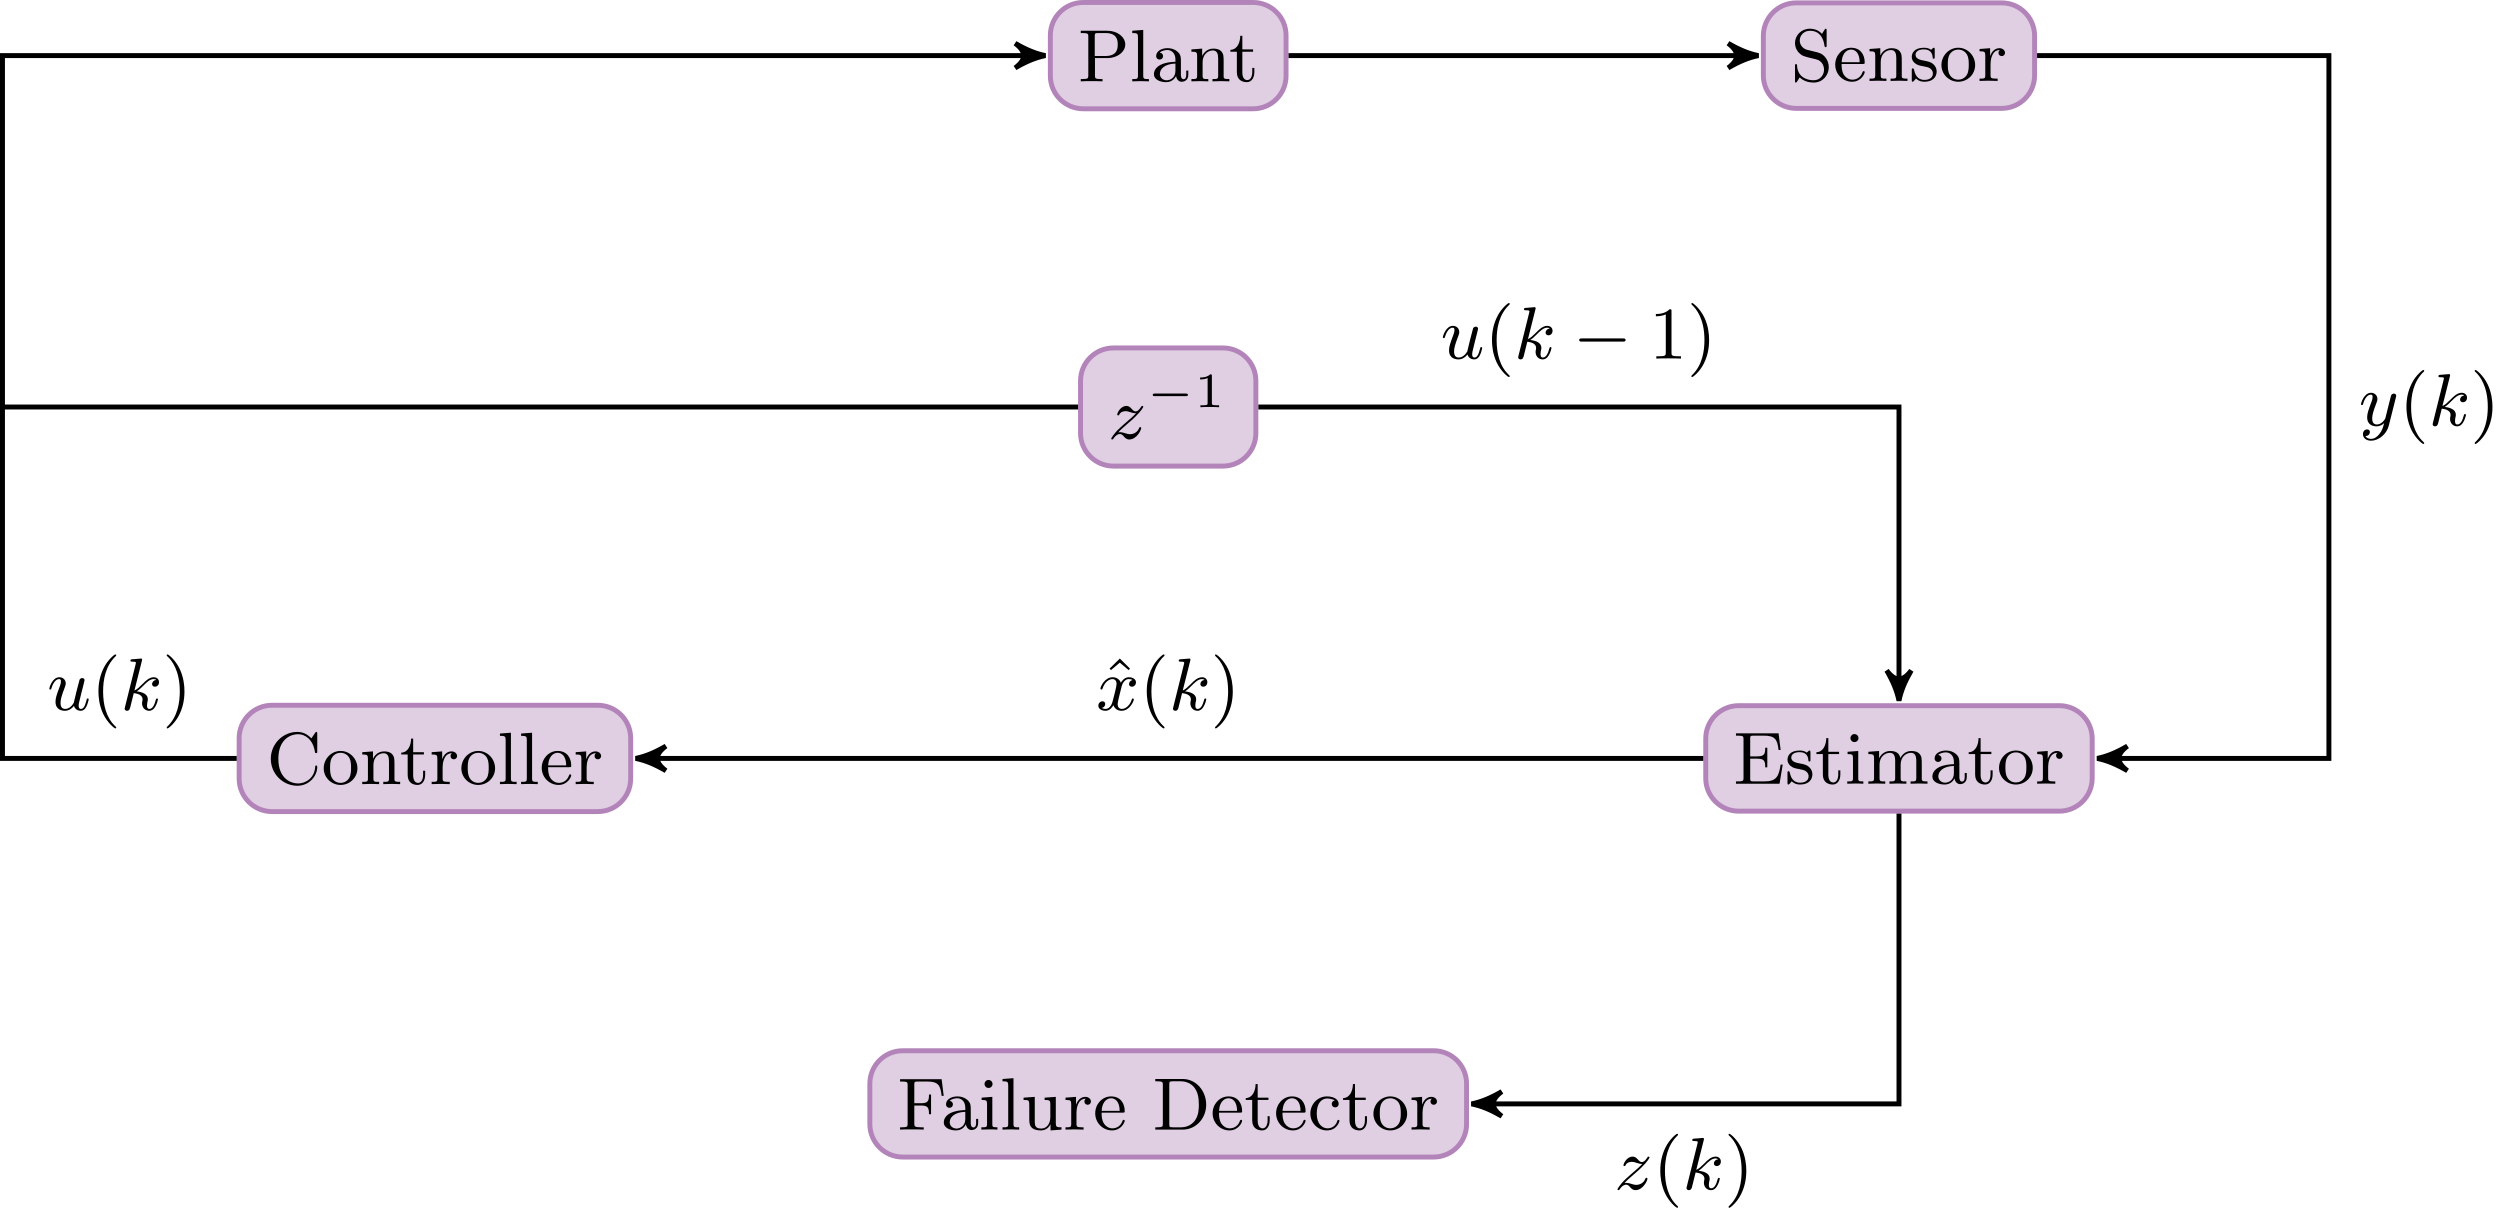 <?xml version='1.0' encoding='UTF-8'?>
<!-- This file was generated by dvisvgm 2.9.1 -->
<svg version='1.1' xmlns='http://www.w3.org/2000/svg' xmlns:xlink='http://www.w3.org/1999/xlink' width='302.574pt' height='146.188pt' viewBox='-62.338 -68.678 302.574 146.188'>
<defs>
<path id='g1-0' d='M6.052-2.053C6.214-2.053 6.384-2.053 6.384-2.251C6.384-2.439 6.205-2.439 6.052-2.439H1.103C.95-2.439 .771-2.439 .771-2.251C.771-2.053 .941-2.053 1.103-2.053H6.052Z'/>
<path id='g3-49' d='M2.146-3.796C2.146-3.975 2.122-3.975 1.943-3.975C1.548-3.593 .938-3.593 .723-3.593V-3.359C.879-3.359 1.273-3.359 1.632-3.527V-.508C1.632-.311 1.632-.233 1.016-.233H.759V0C1.088-.024 1.554-.024 1.889-.024S2.69-.024 3.019 0V-.233H2.762C2.146-.233 2.146-.311 2.146-.508V-3.796Z'/>
<path id='g0-0' d='M4.758-1.339C4.854-1.339 5.003-1.339 5.003-1.494S4.854-1.65 4.758-1.65H.992C.897-1.65 .747-1.65 .747-1.494S.897-1.339 .992-1.339H4.758Z'/>
<path id='g2-107' d='M2.573-5.918C2.609-6.043 2.609-6.061 2.609-6.097C2.609-6.178 2.555-6.223 2.475-6.223C2.349-6.223 1.56-6.151 1.381-6.133C1.291-6.124 1.193-6.115 1.193-5.963C1.193-5.846 1.291-5.846 1.435-5.846C1.856-5.846 1.856-5.783 1.856-5.703C1.856-5.667 1.856-5.649 1.811-5.487L.529-.332C.493-.206 .493-.188 .493-.161C.493-.018 .61 .099 .771 .099C1.067 .099 1.13-.161 1.175-.341L1.596-2.035C2.206-1.982 2.663-1.739 2.663-1.291C2.663-1.237 2.663-1.201 2.636-1.067C2.627-1.031 2.6-.906 2.6-.807C2.6-.278 2.968 .099 3.461 .099C3.802 .099 4.017-.108 4.178-.368C4.402-.708 4.528-1.246 4.528-1.282C4.528-1.327 4.501-1.39 4.411-1.39C4.313-1.39 4.295-1.345 4.25-1.184C4.133-.726 3.909-.126 3.488-.126C3.228-.126 3.201-.359 3.201-.556C3.201-.78 3.255-1.013 3.264-1.031C3.282-1.085 3.3-1.193 3.3-1.3C3.3-1.928 2.645-2.17 1.955-2.251C2.224-2.421 2.421-2.609 2.708-2.896C3.165-3.353 3.542-3.739 4.017-3.739C4.125-3.739 4.241-3.712 4.313-3.631C3.909-3.596 3.811-3.264 3.811-3.138C3.811-2.968 3.936-2.815 4.16-2.815C4.367-2.815 4.654-2.977 4.654-3.371C4.654-3.667 4.438-3.963 4.017-3.963C3.47-3.963 3.031-3.524 2.654-3.138C2.224-2.717 2.008-2.502 1.677-2.358L2.573-5.918Z'/>
<path id='g2-117' d='M4.367-2.923C4.42-3.156 4.528-3.569 4.528-3.604C4.528-3.721 4.447-3.865 4.25-3.865C4.125-3.865 3.99-3.784 3.927-3.676C3.882-3.587 3.273-1.157 3.219-.861C3.031-.538 2.672-.126 2.179-.126C1.623-.126 1.623-.69 1.623-.861C1.623-1.264 1.739-1.704 2.125-2.708C2.197-2.914 2.251-3.04 2.251-3.21C2.251-3.649 1.919-3.963 1.479-3.963C.619-3.963 .26-2.69 .26-2.582C.26-2.502 .323-2.475 .386-2.475C.484-2.475 .493-2.529 .529-2.645C.717-3.291 1.067-3.739 1.453-3.739C1.641-3.739 1.668-3.604 1.668-3.443C1.668-3.291 1.632-3.129 1.551-2.914C1.13-1.802 1.013-1.426 1.013-.995C1.013 0 1.82 .099 2.152 .099C2.663 .099 3.031-.215 3.246-.493C3.416 .099 4.008 .099 4.062 .099C4.322 .099 4.546-.027 4.734-.377C4.896-.672 5.03-1.246 5.03-1.282C5.03-1.327 5.003-1.39 4.914-1.39C4.806-1.39 4.797-1.345 4.761-1.175C4.582-.466 4.394-.126 4.089-.126C3.873-.126 3.811-.314 3.811-.538C3.811-.708 3.856-.888 3.936-1.201L4.16-2.125L4.367-2.923Z'/>
<path id='g2-120' d='M4.411-3.622C4.08-3.56 3.981-3.273 3.981-3.138C3.981-2.968 4.107-2.815 4.331-2.815C4.582-2.815 4.824-3.031 4.824-3.344C4.824-3.757 4.376-3.963 3.954-3.963C3.416-3.963 3.102-3.488 2.995-3.3C2.824-3.739 2.43-3.963 2-3.963C1.04-3.963 .52-2.815 .52-2.582C.52-2.502 .583-2.475 .646-2.475C.726-2.475 .753-2.52 .771-2.573C1.049-3.461 1.641-3.739 1.982-3.739C2.242-3.739 2.475-3.569 2.475-3.147C2.475-2.824 2.089-1.39 1.973-.959C1.901-.681 1.632-.126 1.139-.126C.959-.126 .771-.188 .681-.242C.924-.287 1.103-.493 1.103-.726C1.103-.95 .933-1.049 .762-1.049C.502-1.049 .269-.825 .269-.52C.269-.081 .753 .099 1.13 .099C1.65 .099 1.955-.332 2.089-.574C2.313 .018 2.842 .099 3.084 .099C4.053 .099 4.564-1.067 4.564-1.282C4.564-1.327 4.537-1.39 4.447-1.39C4.349-1.39 4.34-1.354 4.295-1.219C4.098-.574 3.578-.126 3.111-.126C2.851-.126 2.609-.287 2.609-.717C2.609-.915 2.735-1.408 2.815-1.748C2.851-1.91 3.093-2.878 3.111-2.941C3.219-3.264 3.488-3.739 3.945-3.739C4.107-3.739 4.277-3.712 4.411-3.622Z'/>
<path id='g2-121' d='M4.501-3.452C4.51-3.497 4.528-3.551 4.528-3.604C4.528-3.721 4.447-3.865 4.25-3.865C4.133-3.865 3.972-3.793 3.9-3.622C3.891-3.587 3.802-3.219 3.748-3.022L3.3-1.228C3.228-.968 3.228-.95 3.21-.87C3.201-.834 2.824-.126 2.179-.126C1.623-.126 1.623-.69 1.623-.861C1.623-1.264 1.739-1.704 2.125-2.708C2.197-2.914 2.251-3.04 2.251-3.21C2.251-3.649 1.919-3.963 1.479-3.963C.619-3.963 .26-2.69 .26-2.582C.26-2.502 .323-2.475 .386-2.475C.484-2.475 .493-2.529 .529-2.645C.717-3.309 1.076-3.739 1.453-3.739C1.668-3.739 1.668-3.569 1.668-3.443C1.668-3.291 1.632-3.129 1.551-2.914C1.13-1.802 1.013-1.426 1.013-.995C1.013 0 1.82 .099 2.152 .099C2.591 .099 2.905-.134 3.067-.296C2.95 .161 2.851 .565 2.502 1.013C2.233 1.372 1.874 1.614 1.479 1.614C1.228 1.614 .933 1.524 .807 1.273C1.282 1.273 1.345 .879 1.345 .789C1.345 .592 1.201 .466 1.004 .466C.789 .466 .502 .637 .502 1.049C.502 1.515 .915 1.838 1.479 1.838C2.394 1.838 3.371 1.058 3.631 .009L4.501-3.452Z'/>
<path id='g2-122' d='M1.246-.762C1.435-.986 1.928-1.435 2.313-1.757C2.977-2.322 3.183-2.52 3.3-2.645C4.035-3.353 4.277-3.811 4.277-3.865C4.277-3.873 4.277-3.963 4.16-3.963C4.08-3.963 4.062-3.936 4.017-3.865C3.9-3.685 3.658-3.3 3.353-3.3C3.174-3.3 3.058-3.398 2.851-3.631C2.636-3.865 2.466-3.963 2.233-3.963C1.542-3.963 1.121-3.138 1.121-2.914C1.121-2.887 1.139-2.815 1.237-2.815C1.327-2.815 1.354-2.869 1.363-2.896C1.533-3.327 2.062-3.327 2.134-3.327C2.34-3.327 2.555-3.264 2.753-3.192C3.111-3.075 3.264-3.075 3.398-3.075C3.12-2.762 2.618-2.331 2.053-1.847C1.605-1.462 1.327-1.193 1.13-.995C.798-.646 .395-.099 .395 0C.395 .063 .439 .099 .511 .099C.592 .099 .61 .063 .655 .009C1.004-.529 1.336-.565 1.435-.565C1.659-.565 1.784-.43 1.982-.197C2.188 .027 2.385 .099 2.564 .099C3.488 .099 4.026-1.049 4.026-1.291C4.026-1.372 3.963-1.399 3.9-1.399C3.811-1.399 3.793-1.336 3.775-1.3C3.533-.637 2.896-.538 2.663-.538C2.493-.538 2.313-.583 2.044-.672C1.865-.726 1.65-.789 1.462-.789C1.372-.789 1.282-.771 1.246-.762Z'/>
<path id='g4-40' d='M3.058 2.134C3.058 2.089 3.031 2.062 2.977 2C1.82 .941 1.47-.672 1.47-2.242C1.47-3.631 1.739-5.317 3.004-6.519C3.04-6.554 3.058-6.581 3.058-6.626C3.058-6.689 3.013-6.725 2.95-6.725C2.842-6.725 2.035-6.079 1.551-5.102C1.121-4.241 .906-3.318 .906-2.251C.906-1.605 .986-.583 1.479 .475C2.008 1.578 2.842 2.233 2.95 2.233C3.013 2.233 3.058 2.197 3.058 2.134Z'/>
<path id='g4-41' d='M2.672-2.251C2.672-2.986 2.564-3.972 2.098-4.967C1.569-6.07 .735-6.725 .628-6.725C.538-6.725 .52-6.653 .52-6.626C.52-6.581 .538-6.554 .601-6.492C1.121-6.025 2.107-4.806 2.107-2.251C2.107-.968 1.874 .816 .574 2.026C.556 2.053 .52 2.089 .52 2.134C.52 2.161 .538 2.233 .628 2.233C.735 2.233 1.542 1.587 2.026 .61C2.457-.251 2.672-1.175 2.672-2.251Z'/>
<path id='g4-49' d='M2.726-5.73C2.726-5.954 2.717-5.972 2.493-5.972C1.937-5.398 1.112-5.398 .834-5.398V-5.12C1.004-5.12 1.551-5.12 2.035-5.353V-.717C2.035-.386 2.008-.278 1.175-.278H.888V0C1.21-.027 2.008-.027 2.376-.027S3.551-.027 3.873 0V-.278H3.587C2.753-.278 2.726-.386 2.726-.717V-5.73Z'/>
<path id='g4-67' d='M5.425-5.541C5.138-5.819 4.627-6.321 3.721-6.321C1.982-6.321 .511-4.878 .511-3.067C.511-1.219 2 .197 3.721 .197C5.209 .197 6.133-1.031 6.133-2.08C6.133-2.17 6.133-2.251 6.007-2.251C5.891-2.251 5.891-2.188 5.882-2.107C5.81-.744 4.734-.081 3.811-.081C3.049-.081 1.426-.556 1.426-3.067C1.426-5.568 3.058-6.043 3.802-6.043C4.689-6.043 5.631-5.371 5.846-3.918C5.864-3.802 5.873-3.757 5.99-3.757C6.133-3.757 6.133-3.802 6.133-3.99V-6.088C6.133-6.241 6.133-6.321 6.025-6.321C5.963-6.321 5.936-6.294 5.882-6.214L5.425-5.541Z'/>
<path id='g4-68' d='M.565-5.846C1.255-5.846 1.273-5.747 1.273-5.416V-.708C1.273-.377 1.255-.278 .565-.278H.359V0H3.694C5.245 0 6.519-1.327 6.519-3.013C6.519-4.716 5.272-6.124 3.694-6.124H.359V-5.846H.565ZM2.493-.278C2.071-.278 2.053-.341 2.053-.646V-5.478C2.053-5.783 2.071-5.846 2.493-5.846H3.452C4.322-5.846 4.86-5.389 5.102-5.066C5.496-4.546 5.631-3.9 5.631-3.013C5.631-2.645 5.631-1.704 5.138-1.076C4.671-.466 4.026-.278 3.461-.278H2.493Z'/>
<path id='g4-69' d='M5.496-6.097H.341V-5.819H.547C1.237-5.819 1.255-5.721 1.255-5.389V-.708C1.255-.377 1.237-.278 .547-.278H.341V0H5.613L5.999-2.313H5.747C5.523-.924 5.29-.278 3.757-.278H2.502C2.08-.278 2.062-.341 2.062-.646V-3.031H2.896C3.775-3.031 3.882-2.753 3.882-1.982H4.133V-4.358H3.882C3.882-3.587 3.775-3.309 2.896-3.309H2.062V-5.452C2.062-5.756 2.08-5.819 2.502-5.819H3.703C5.102-5.819 5.353-5.335 5.496-4.08H5.747L5.496-6.097Z'/>
<path id='g4-70' d='M5.371-6.097H.341V-5.819H.547C1.237-5.819 1.255-5.721 1.255-5.389V-.708C1.255-.377 1.237-.278 .547-.278H.341V0C.744-.027 1.3-.027 1.713-.027C2.071-.027 2.887-.027 3.201 0V-.278H2.914C2.098-.278 2.062-.386 2.062-.717V-2.914H2.869C3.739-2.914 3.838-2.627 3.838-1.865H4.089V-4.241H3.838C3.838-3.479 3.739-3.192 2.869-3.192H2.062V-5.452C2.062-5.756 2.08-5.819 2.502-5.819H3.631C5.003-5.819 5.227-5.317 5.371-4.08H5.622L5.371-6.097Z'/>
<path id='g4-80' d='M3.578-2.815C4.833-2.815 5.747-3.596 5.747-4.456C5.747-5.344 4.824-6.124 3.578-6.124H.359V-5.846H.565C1.255-5.846 1.273-5.747 1.273-5.416V-.708C1.273-.377 1.255-.278 .565-.278H.359V0C.762-.027 1.264-.027 1.677-.027S2.591-.027 2.995 0V-.278H2.789C2.098-.278 2.08-.377 2.08-.708V-2.815H3.578ZM2.053-5.478C2.053-5.783 2.071-5.846 2.493-5.846H3.353C4.833-5.846 4.833-4.86 4.833-4.456S4.833-3.067 3.344-3.067H2.053V-5.478Z'/>
<path id='g4-83' d='M2.035-3.748C1.318-3.927 1.085-4.501 1.085-4.896C1.085-5.496 1.569-6.07 2.322-6.07C3.479-6.07 3.945-5.209 4.071-4.304C4.098-4.133 4.107-4.089 4.214-4.089C4.34-4.089 4.34-4.151 4.34-4.34V-6.07C4.34-6.25 4.34-6.321 4.232-6.321C4.169-6.321 4.16-6.312 4.098-6.205C3.981-6.043 4.071-6.16 3.775-5.694C3.622-5.873 3.156-6.321 2.313-6.321C1.264-6.321 .511-5.505 .511-4.591C.511-3.891 .933-3.461 .977-3.416C1.381-3.022 1.542-2.977 2.609-2.726C3.335-2.555 3.416-2.537 3.712-2.233C3.721-2.224 4.026-1.892 4.026-1.363C4.026-.753 3.587-.081 2.771-.081C2.08-.081 .834-.368 .762-1.847C.753-1.982 .753-2.035 .637-2.035C.511-2.035 .511-1.964 .511-1.784V-.054C.511 .126 .511 .197 .619 .197C.681 .197 .69 .188 .753 .081C.87-.081 .78 .036 1.076-.43C1.632 .108 2.34 .197 2.78 .197C3.873 .197 4.6-.699 4.6-1.659C4.6-2.17 4.411-2.564 4.196-2.833C3.811-3.327 3.407-3.425 2.824-3.56L2.035-3.748Z'/>
<path id='g4-94' d='M2.304-6.223L1.067-5.012L1.228-4.824L2.304-5.73L3.371-4.824L3.533-5.012L2.304-6.223Z'/>
<path id='g4-97' d='M3.067-.646C3.111-.269 3.371 .054 3.757 .054C3.981 .054 4.546-.081 4.546-.798V-1.3H4.295V-.807C4.295-.708 4.295-.26 3.972-.26S3.649-.69 3.649-.834V-2.403C3.649-2.914 3.649-3.219 3.246-3.587C2.914-3.882 2.484-4.017 2.035-4.017C1.282-4.017 .655-3.64 .655-3.067C.655-2.789 .843-2.636 1.076-2.636C1.318-2.636 1.488-2.815 1.488-3.049C1.488-3.434 1.094-3.479 1.085-3.479C1.327-3.712 1.757-3.793 2.017-3.793C2.475-3.793 2.986-3.452 2.986-2.663V-2.367C2.502-2.349 1.829-2.304 1.228-2.017C.583-1.704 .386-1.237 .386-.879C.386-.143 1.255 .099 1.856 .099C2.6 .099 2.941-.395 3.067-.646ZM2.986-1.264C2.986-.395 2.313-.126 1.919-.126C1.497-.126 1.103-.43 1.103-.879C1.103-1.47 1.614-2.098 2.986-2.152V-1.264Z'/>
<path id='g4-99' d='M3.264-3.524C3.075-3.488 2.896-3.362 2.896-3.102C2.896-2.869 3.075-2.69 3.309-2.69S3.73-2.842 3.73-3.12C3.73-3.676 3.102-4.017 2.313-4.017C1.166-4.017 .305-3.058 .305-1.937C.305-.78 1.237 .099 2.295 .099C3.542 .099 3.829-.986 3.829-1.067C3.829-1.175 3.73-1.175 3.703-1.175C3.604-1.175 3.604-1.157 3.551-1.004C3.344-.386 2.842-.152 2.385-.152C1.811-.152 1.076-.619 1.076-1.946C1.076-3.344 1.793-3.766 2.331-3.766C2.448-3.766 2.932-3.748 3.264-3.524Z'/>
<path id='g4-101' d='M3.587-2.053C3.784-2.053 3.829-2.053 3.829-2.242C3.829-3.165 3.327-4.017 2.179-4.017C1.103-4.017 .26-3.084 .26-1.973C.26-.798 1.201 .099 2.295 .099S3.829-.861 3.829-1.067C3.829-1.13 3.784-1.184 3.703-1.184C3.613-1.184 3.587-1.121 3.578-1.085C3.273-.17 2.475-.152 2.34-.152C1.91-.152 1.542-.395 1.336-.699C1.04-1.139 1.031-1.677 1.031-2.053H3.587ZM1.04-2.268C1.121-3.649 1.928-3.793 2.179-3.793C2.672-3.793 3.21-3.416 3.219-2.268H1.04Z'/>
<path id='g4-105' d='M1.65-3.963L.359-3.865V-3.587C.933-3.587 1.013-3.533 1.013-3.093V-.69C1.013-.278 .915-.278 .323-.278V0C.726-.018 .915-.027 1.309-.027C1.453-.027 1.829-.027 2.268 0V-.278C1.686-.278 1.65-.323 1.65-.672V-3.963ZM1.677-5.523C1.677-5.792 1.462-6.007 1.193-6.007C.915-6.007 .708-5.783 .708-5.523S.915-5.039 1.193-5.039C1.462-5.039 1.677-5.254 1.677-5.523Z'/>
<path id='g4-108' d='M1.65-6.223L.323-6.124V-5.846C.933-5.846 1.013-5.783 1.013-5.344V-.69C1.013-.278 .915-.278 .323-.278V0C.744-.018 .915-.027 1.327-.027C1.748-.027 1.901-.018 2.34 0V-.278C1.748-.278 1.65-.278 1.65-.69V-6.223Z'/>
<path id='g4-109' d='M1.668-2.322C1.668-3.291 2.367-3.739 2.905-3.739C3.398-3.739 3.56-3.389 3.56-2.762V-.69C3.56-.278 3.461-.278 2.869-.278V0C3.291-.018 3.461-.027 3.891-.027S4.438-.018 4.914 0V-.278C4.322-.278 4.223-.278 4.223-.69V-2.322C4.223-3.291 4.923-3.739 5.461-3.739C5.954-3.739 6.115-3.389 6.115-2.762V-.69C6.115-.278 6.016-.278 5.425-.278V0C5.846-.018 6.016-.027 6.447-.027S6.994-.018 7.469 0V-.278C7.012-.278 6.788-.278 6.779-.556V-2.277C6.779-3.058 6.779-3.309 6.483-3.64C6.294-3.856 5.936-3.963 5.523-3.963C4.878-3.963 4.438-3.587 4.187-3.111C4.08-3.64 3.721-3.963 2.968-3.963C2.251-3.963 1.811-3.497 1.623-3.084H1.614V-3.963L.314-3.865V-3.587C.924-3.587 1.004-3.524 1.004-3.084V-.69C1.004-.278 .906-.278 .314-.278V0C.735-.018 .906-.027 1.336-.027S1.883-.018 2.358 0V-.278C1.766-.278 1.668-.278 1.668-.69V-2.322Z'/>
<path id='g4-110' d='M1.668-2.322C1.668-3.273 2.34-3.739 2.905-3.739C3.434-3.739 3.551-3.3 3.551-2.762V-.69C3.551-.278 3.452-.278 2.86-.278V0C3.282-.018 3.452-.027 3.882-.027S4.429-.018 4.905 0V-.278C4.447-.278 4.223-.278 4.214-.556V-2.277C4.214-3.022 4.214-3.282 3.963-3.596C3.757-3.847 3.416-3.963 2.968-3.963C2.134-3.963 1.748-3.344 1.623-3.093H1.614V-3.963L.314-3.865V-3.587C.924-3.587 1.004-3.524 1.004-3.084V-.69C1.004-.278 .906-.278 .314-.278V0C.735-.018 .906-.027 1.336-.027S1.883-.018 2.358 0V-.278C1.766-.278 1.668-.278 1.668-.69V-2.322Z'/>
<path id='g4-111' d='M4.34-1.91C4.34-3.084 3.407-4.017 2.304-4.017C1.166-4.017 .26-3.058 .26-1.91C.26-.789 1.193 .099 2.295 .099C3.434 .099 4.34-.807 4.34-1.91ZM2.304-.152C1.856-.152 1.479-.377 1.273-.726C1.04-1.103 1.031-1.578 1.031-1.991C1.031-2.322 1.031-2.833 1.255-3.201C1.524-3.658 1.973-3.793 2.295-3.793C2.806-3.793 3.174-3.506 3.353-3.201C3.56-2.824 3.569-2.367 3.569-1.991C3.569-1.659 3.569-1.139 3.344-.744C3.093-.332 2.681-.152 2.304-.152Z'/>
<path id='g4-114' d='M1.596-2.053C1.596-2.421 1.695-3.739 2.717-3.739V-3.73C2.699-3.721 2.555-3.613 2.555-3.398C2.555-3.156 2.744-3.004 2.95-3.004C3.138-3.004 3.344-3.138 3.344-3.407C3.344-3.694 3.075-3.963 2.672-3.963C2.134-3.963 1.757-3.587 1.551-3.031H1.542V-3.963L.269-3.865V-3.587C.879-3.587 .959-3.524 .959-3.084V-.69C.959-.278 .861-.278 .269-.278V0C.744-.018 .861-.027 1.318-.027C1.677-.027 1.892-.018 2.457 0V-.278H2.277C1.623-.278 1.596-.377 1.596-.708V-2.053Z'/>
<path id='g4-115' d='M3.084-3.784C3.084-3.936 3.084-4.017 2.977-4.017C2.932-4.017 2.914-4.017 2.798-3.909C2.78-3.891 2.699-3.811 2.645-3.766C2.367-3.963 2.089-4.017 1.784-4.017C.601-4.017 .305-3.362 .305-2.905C.305-2.618 .43-2.385 .637-2.188C.941-1.91 1.282-1.847 1.739-1.766C2.197-1.677 2.349-1.65 2.546-1.497C2.636-1.426 2.86-1.255 2.86-.915C2.86-.126 1.955-.126 1.829-.126C.915-.126 .681-.888 .574-1.372C.547-1.462 .538-1.515 .43-1.515C.305-1.515 .305-1.444 .305-1.282V-.134C.305 .018 .305 .099 .412 .099C.466 .099 .475 .09 .637-.081C.672-.134 .771-.251 .816-.296C1.193 .072 1.605 .099 1.829 .099C2.932 .099 3.318-.547 3.318-1.148C3.318-1.551 3.138-1.793 2.941-2C2.636-2.295 2.313-2.358 1.65-2.484C1.417-2.529 .762-2.645 .762-3.156C.762-3.443 .968-3.82 1.784-3.82C2.753-3.82 2.815-3.075 2.833-2.851C2.842-2.744 2.842-2.69 2.959-2.69C3.084-2.69 3.084-2.753 3.084-2.923V-3.784Z'/>
<path id='g4-116' d='M2.914-3.587V-3.865H1.614V-5.514H1.363C1.354-4.761 1.04-3.838 .17-3.811V-3.587H.95V-1.112C.95-.108 1.677 .099 2.152 .099C2.753 .099 3.067-.475 3.067-1.112V-1.623H2.815V-1.139C2.815-.475 2.537-.152 2.215-.152C1.614-.152 1.614-.941 1.614-1.103V-3.587H2.914Z'/>
<path id='g4-117' d='M3.551-1.497C3.551-.699 3.102-.126 2.457-.126C1.713-.126 1.668-.511 1.668-.995V-3.963L.314-3.865V-3.587C1.004-3.587 1.004-3.56 1.004-2.762V-1.417C1.004-.834 1.004-.457 1.417-.143C1.677 .036 2.044 .099 2.403 .099C2.869 .099 3.309-.108 3.569-.646H3.578V.099L4.905 0V-.278C4.295-.278 4.214-.341 4.214-.78V-3.963L2.86-3.865V-3.587C3.47-3.587 3.551-3.524 3.551-3.084V-1.497Z'/>
</defs>
<g id='page1'>
<path d='M89.328-68.379H68.77C66.571-68.379 64.785-66.598 64.785-64.394V-59.496C64.785-57.297 66.571-55.512 68.77-55.512H89.328C91.528-55.512 93.313-57.297 93.313-59.496V-64.394C93.313-66.598 91.528-68.379 89.328-68.379Z' fill='#e0cee3'/>
<path d='M89.328-68.379H68.77C66.57-68.379 64.785-66.598 64.785-64.394V-59.496C64.785-57.297 66.57-55.512 68.77-55.512H89.328C91.527-55.512 93.312-57.297 93.312-59.496V-64.394C93.312-66.598 91.527-68.379 89.328-68.379Z' stroke='#b384b9' fill='none' stroke-width='.598' stroke-miterlimit='10'/>
<g transform='matrix(1 0 0 1 -151.726 66.549)'>
<use x='219.832' y='-125.382' xlink:href='#g4-80'/>
<use x='226.103' y='-125.382' xlink:href='#g4-108'/>
<use x='228.663' y='-125.382' xlink:href='#g4-97'/>
<use x='233.271' y='-125.382' xlink:href='#g4-110'/>
<use x='238.134' y='-125.382' xlink:href='#g4-116'/>
</g>
<path d='M179.922-68.332H155.063C152.864-68.332 151.078-66.547 151.078-64.344V-59.547C151.078-57.348 152.864-55.562 155.063-55.562H179.922C182.121-55.562 183.907-57.348 183.907-59.547V-64.344C183.907-66.547 182.121-68.332 179.922-68.332Z' fill='#e0cee3'/>
<path d='M179.922-68.332H155.063C152.864-68.332 151.078-66.547 151.078-64.344V-59.547C151.078-57.348 152.864-55.562 155.063-55.562H179.922C182.121-55.562 183.907-57.348 183.907-59.547V-64.344C183.907-66.547 182.121-68.332 179.922-68.332Z' stroke='#b384b9' fill='none' stroke-width='.598' stroke-miterlimit='10'/>
<g transform='matrix(1 0 0 1 -153.876 66.499)'>
<use x='308.275' y='-125.382' xlink:href='#g4-83'/>
<use x='313.394' y='-125.382' xlink:href='#g4-101'/>
<use x='317.494' y='-125.382' xlink:href='#g4-110'/>
<use x='322.613' y='-125.382' xlink:href='#g4-115'/>
<use x='326.248' y='-125.382' xlink:href='#g4-111'/>
<use x='330.856' y='-125.382' xlink:href='#g4-114'/>
</g>
<path d='M85.676-26.566H72.422C70.223-26.566 68.438-24.785 68.438-22.582V-16.25C68.438-14.051 70.223-12.266 72.422-12.266H85.676C87.875-12.266 89.66-14.051 89.66-16.25V-22.582C89.66-24.785 87.875-26.566 85.676-26.566Z' fill='#e0cee3'/>
<path d='M85.676-26.566H72.422C70.223-26.566 68.438-24.785 68.438-22.582V-16.25C68.438-14.051 70.223-12.266 72.422-12.266H85.676C87.875-12.266 89.66-14.051 89.66-16.25V-22.582C89.66-24.785 87.875-26.566 85.676-26.566Z' stroke='#b384b9' fill='none' stroke-width='.598' stroke-miterlimit='10'/>
<g transform='matrix(1 0 0 1 -148.074 67.267)'>
<use x='219.832' y='-82.853' xlink:href='#g2-122'/>
<use x='224.506' y='-86.662' xlink:href='#g0-0'/>
<use x='230.262' y='-86.662' xlink:href='#g3-49'/>
</g>
<path d='M10.008 16.68H-29.41C-31.609 16.68-33.394 18.461-33.394 20.664V25.563C-33.394 27.762-31.609 29.547-29.41 29.547H10.008C12.211 29.547 13.992 27.762 13.992 25.563V20.664C13.992 18.461 12.211 16.68 10.008 16.68Z' fill='#e0cee3'/>
<path d='M10.008 16.68H-29.41C-31.609 16.68-33.395 18.461-33.395 20.664V25.563C-33.395 27.762-31.609 29.547-29.41 29.547H10.008C12.211 29.547 13.992 27.762 13.992 25.563V20.664C13.992 18.461 12.211 16.68 10.008 16.68Z' stroke='#b384b9' fill='none' stroke-width='.598' stroke-miterlimit='10'/>
<g transform='matrix(1 0 0 1 -161.157 66.549)'>
<use x='131.083' y='-40.324' xlink:href='#g4-67'/>
<use x='137.738' y='-40.324' xlink:href='#g4-111'/>
<use x='142.346' y='-40.324' xlink:href='#g4-110'/>
<use x='147.21' y='-40.324' xlink:href='#g4-116'/>
<use x='150.793' y='-40.324' xlink:href='#g4-114'/>
<use x='154.398' y='-40.324' xlink:href='#g4-111'/>
<use x='159.006' y='-40.324' xlink:href='#g4-108'/>
<use x='161.565' y='-40.324' xlink:href='#g4-108'/>
<use x='164.125' y='-40.324' xlink:href='#g4-101'/>
<use x='168.224' y='-40.324' xlink:href='#g4-114'/>
</g>
<path d='M186.895 16.727H148.09C145.891 16.727 144.106 18.512 144.106 20.715V25.512C144.106 27.711 145.891 29.496 148.09 29.496H186.895C189.094 29.496 190.879 27.711 190.879 25.512V20.715C190.879 18.512 189.094 16.727 186.895 16.727Z' fill='#e0cee3'/>
<path d='M186.895 16.727H148.09C145.891 16.727 144.106 18.512 144.106 20.715V25.512C144.106 27.711 145.891 29.496 148.09 29.496H186.895C189.094 29.496 190.879 27.711 190.879 25.512V20.715C190.879 18.512 189.094 16.727 186.895 16.727Z' stroke='#b384b9' fill='none' stroke-width='.598' stroke-miterlimit='10'/>
<g transform='matrix(1 0 0 1 -160.85 66.499)'>
<use x='308.275' y='-40.324' xlink:href='#g4-69'/>
<use x='314.546' y='-40.324' xlink:href='#g4-115'/>
<use x='318.181' y='-40.324' xlink:href='#g4-116'/>
<use x='321.764' y='-40.324' xlink:href='#g4-105'/>
<use x='324.324' y='-40.324' xlink:href='#g4-109'/>
<use x='332.004' y='-40.324' xlink:href='#g4-97'/>
<use x='336.611' y='-40.324' xlink:href='#g4-116'/>
<use x='340.195' y='-40.324' xlink:href='#g4-111'/>
<use x='344.803' y='-40.324' xlink:href='#g4-114'/>
</g>
<path d='M111.176 58.492H46.922C44.723 58.492 42.938 60.273 42.938 62.477V67.375C42.938 69.574 44.723 71.359 46.922 71.359H111.176C113.375 71.359 115.16 69.574 115.16 67.375V62.477C115.16 60.273 113.375 58.492 111.176 58.492Z' fill='#e0cee3'/>
<path d='M111.176 58.492H46.922C44.723 58.492 42.938 60.273 42.938 62.477V67.375C42.938 69.574 44.723 71.359 46.922 71.359H111.176C113.375 71.359 115.16 69.574 115.16 67.375V62.477C115.16 60.273 113.375 58.492 111.176 58.492Z' stroke='#b384b9' fill='none' stroke-width='.598' stroke-miterlimit='10'/>
<g transform='matrix(1 0 0 1 -173.575 66.549)'>
<use x='219.832' y='1.488' xlink:href='#g4-70'/>
<use x='225.079' y='1.488' xlink:href='#g4-97'/>
<use x='229.687' y='1.488' xlink:href='#g4-105'/>
<use x='232.247' y='1.488' xlink:href='#g4-108'/>
<use x='234.806' y='1.488' xlink:href='#g4-117'/>
<use x='239.926' y='1.488' xlink:href='#g4-114'/>
<use x='243.531' y='1.488' xlink:href='#g4-101'/>
<use x='250.702' y='1.488' xlink:href='#g4-68'/>
<use x='257.74' y='1.488' xlink:href='#g4-101'/>
<use x='261.84' y='1.488' xlink:href='#g4-116'/>
<use x='265.423' y='1.488' xlink:href='#g4-101'/>
<use x='269.523' y='1.488' xlink:href='#g4-99'/>
<use x='273.618' y='1.488' xlink:href='#g4-116'/>
<use x='277.202' y='1.488' xlink:href='#g4-111'/>
<use x='281.81' y='1.488' xlink:href='#g4-114'/>
</g>
<path d='M93.613-61.949H149.566' stroke='#000' fill='none' stroke-width='.598' stroke-miterlimit='10'/>
<path d='M150.484-61.949C149.336-62.176 148.191-62.637 146.816-63.437C148.191-62.406 148.191-61.488 146.816-60.457C148.191-61.262 149.336-61.719 150.484-61.949Z'/>
<path d='M150.484-61.949C149.336-62.176 148.191-62.637 146.816-63.437C148.191-62.406 148.191-61.488 146.816-60.457C148.191-61.262 149.336-61.719 150.484-61.949Z' stroke='#000' fill='none' stroke-width='.598' stroke-miterlimit='10' stroke-linejoin='bevel'/>
<path d='M184.207-61.949H219.528V23.113H192.395' stroke='#000' fill='none' stroke-width='.598' stroke-miterlimit='10'/>
<path d='M191.481 23.113C192.625 23.34 193.77 23.801 195.145 24.602C193.77 23.57 193.77 22.652 195.145 21.621C193.77 22.426 192.625 22.883 191.481 23.113Z'/>
<path d='M191.481 23.113C192.625 23.34 193.77 23.801 195.145 24.602C193.77 23.57 193.77 22.652 195.145 21.621C193.77 22.426 192.625 22.883 191.481 23.113Z' stroke='#000' fill='none' stroke-width='.598' stroke-miterlimit='10' stroke-linejoin='bevel'/>
<g transform='matrix(1 0 0 1 144.403 -18.665)'>
<use x='78.744' y='1.488' xlink:href='#g2-121'/>
<use x='83.604' y='1.488' xlink:href='#g4-40'/>
<use x='87.188' y='1.488' xlink:href='#g2-107'/>
<use x='92.249' y='1.488' xlink:href='#g4-41'/>
</g>
<path d='M143.809 23.113H15.508' stroke='#000' fill='none' stroke-width='.598' stroke-miterlimit='10'/>
<path d='M14.594 23.113C15.738 23.34 16.883 23.801 18.258 24.602C16.883 23.57 16.883 22.652 18.258 21.621C16.883 22.426 15.738 22.883 14.594 23.113Z'/>
<path d='M14.594 23.113C15.738 23.34 16.883 23.801 18.258 24.602C16.883 23.57 16.883 22.652 18.258 21.621C16.883 22.426 15.738 22.883 14.594 23.113Z' stroke='#000' fill='none' stroke-width='.598' stroke-miterlimit='10' stroke-linejoin='bevel'/>
<g transform='matrix(1 0 0 1 -8.419 15.762)'>
<use x='79.308' y='1.488' xlink:href='#g4-94'/>
<use x='78.744' y='1.488' xlink:href='#g2-120'/>
<use x='83.967' y='1.488' xlink:href='#g4-40'/>
<use x='87.551' y='1.488' xlink:href='#g2-107'/>
<use x='92.612' y='1.488' xlink:href='#g4-41'/>
</g>
<path d='M-33.691 23.113H-62.039V-61.949H63.273' stroke='#000' fill='none' stroke-width='.598' stroke-miterlimit='10'/>
<path d='M64.188-61.949C63.043-62.176 61.898-62.637 60.523-63.437C61.898-62.406 61.898-61.488 60.523-60.457C61.898-61.262 63.043-61.719 64.188-61.949Z'/>
<path d='M64.188-61.949C63.043-62.176 61.898-62.637 60.523-63.437C61.898-62.406 61.898-61.488 60.523-60.457C61.898-61.262 63.043-61.719 64.188-61.949Z' stroke='#000' fill='none' stroke-width='.598' stroke-miterlimit='10' stroke-linejoin='bevel'/>
<g transform='matrix(1 0 0 1 -135.376 15.762)'>
<use x='78.744' y='1.488' xlink:href='#g2-117'/>
<use x='84.047' y='1.488' xlink:href='#g4-40'/>
<use x='87.631' y='1.488' xlink:href='#g2-107'/>
<use x='92.691' y='1.488' xlink:href='#g4-41'/>
</g>
<path d='M-62.039-19.418H68.141M89.961-19.418H167.496V15.215' stroke='#000' fill='none' stroke-width='.598' stroke-miterlimit='10'/>
<path d='M167.496 16.129C167.722 14.984 168.183 13.84 168.984 12.465C167.953 13.84 167.035 13.84 166.004 12.465C166.808 13.84 167.265 14.984 167.496 16.129Z'/>
<path d='M167.496 16.129C167.722 14.984 168.183 13.84 168.984 12.465C167.953 13.84 167.035 13.84 166.004 12.465C166.808 13.84 167.265 14.984 167.496 16.129Z' stroke='#000' fill='none' stroke-width='.598' stroke-miterlimit='10' stroke-linejoin='bevel'/>
<g transform='matrix(1 0 0 1 33.282 -26.767)'>
<use x='78.744' y='1.488' xlink:href='#g2-117'/>
<use x='84.047' y='1.488' xlink:href='#g4-40'/>
<use x='87.631' y='1.488' xlink:href='#g2-107'/>
<use x='94.739' y='1.488' xlink:href='#g1-0'/>
<use x='103.955' y='1.488' xlink:href='#g4-49'/>
<use x='108.562' y='1.488' xlink:href='#g4-41'/>
</g>
<path d='M167.496 29.793V64.926H116.676' stroke='#000' fill='none' stroke-width='.598' stroke-miterlimit='10'/>
<path d='M115.762 64.926C116.906 65.152 118.051 65.613 119.426 66.414C118.051 65.383 118.051 64.465 119.426 63.434C118.051 64.238 116.906 64.695 115.762 64.926Z'/>
<path d='M115.762 64.926C116.906 65.152 118.051 65.613 119.426 66.414C118.051 65.383 118.051 64.465 119.426 63.434C118.051 64.238 116.906 64.695 115.762 64.926Z' stroke='#000' fill='none' stroke-width='.598' stroke-miterlimit='10' stroke-linejoin='bevel'/>
<g transform='matrix(1 0 0 1 54.283 73.78)'>
<use x='78.744' y='1.488' xlink:href='#g2-122'/>
<use x='83.417' y='1.488' xlink:href='#g4-40'/>
<use x='87.001' y='1.488' xlink:href='#g2-107'/>
<use x='92.062' y='1.488' xlink:href='#g4-41'/>
</g>
</g>
</svg>